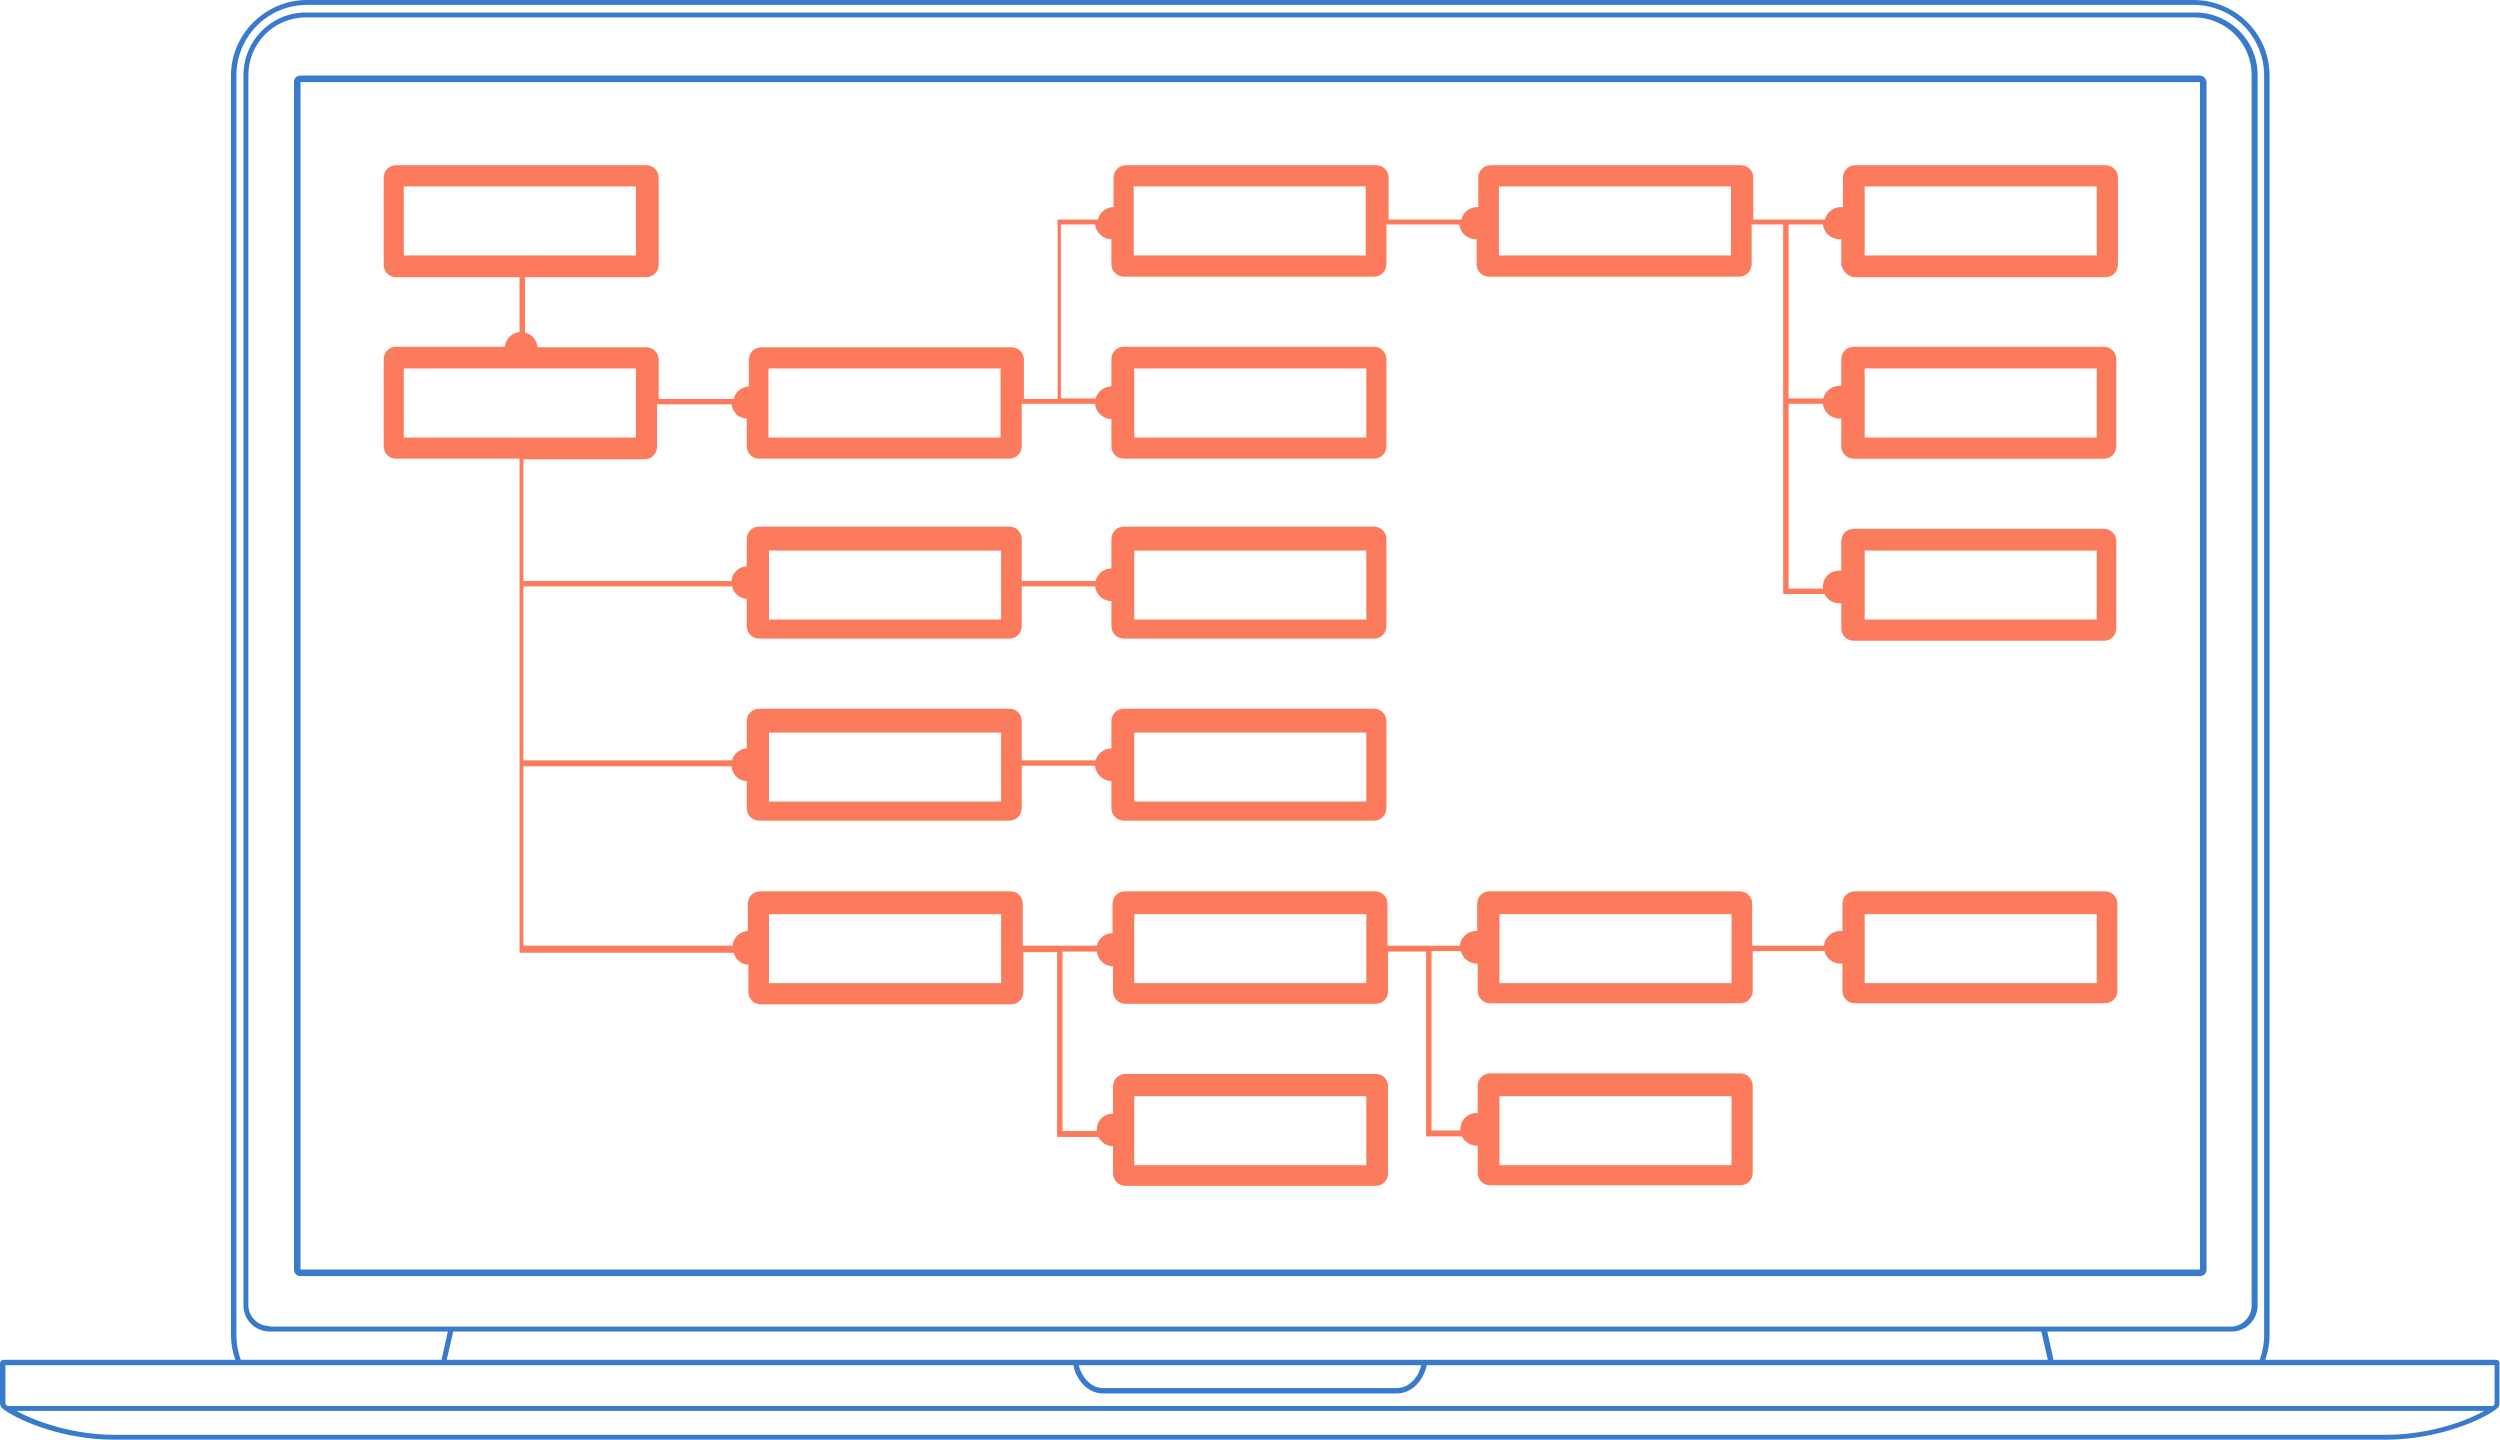 <?xml version="1.0" encoding="utf-8"?>
<!-- Generator: Adobe Illustrator 18.1.1, SVG Export Plug-In . SVG Version: 6.00 Build 0)  -->
<svg version="1.1" id="Layer_1" xmlns="http://www.w3.org/2000/svg" xmlns:xlink="http://www.w3.org/1999/xlink" x="0px" y="0px"
	 width="460px" height="265px" viewBox="0 0 460 265" enable-background="new 0 0 460 265" xml:space="preserve">
<path fill="#387ACC" d="M404.7,13.9H55.3c-0.7,0-1.2,0.5-1.2,1.2v218.5c0,0.7,0.5,1.2,1.2,1.2h349.5c0.7,0,1.2-0.5,1.2-1.2V15.1
	C405.9,14.4,405.4,13.9,404.7,13.9z M404.7,233.6H55.3V15.1h349.5V233.6z M459.3,250.2h-42.5c0.5-1.4,0.8-2.9,0.8-4.5V13.9
	c0-7.7-6.3-13.9-14-13.9H56.5c-7.7,0-14,6.3-14,13.9v231.8c0,1.6,0.3,3.1,0.8,4.5H0.7c-0.4,0-0.7,0.3-0.7,0.7v7.1
	c0,0.2,0,0.8,0.5,1.2c0.1,0.1,0.3,0.2,0.4,0.3c0,0,0,0,0,0c3.2,2.2,11.1,5.4,20,5.4H439c8.9,0,16.9-3.2,20-5.4h0
	c0.2-0.1,0.4-0.3,0.5-0.4c0.4-0.3,0.4-0.8,0.4-1V251C460,250.6,459.7,250.2,459.3,250.2z M43.5,13.9c0-7.2,5.8-13,13-13h347.1
	c7.2,0,13,5.8,13,13v231.8c0,1.6-0.3,3.1-0.8,4.5h-38l0-0.2l-1.1-5h33.9c2.7,0,4.8-2.2,4.8-4.8v-22.6v-1.2V13.8
	c0-6.4-5.2-11.5-11.5-11.5H56.3c-6.4,0-11.5,5.2-11.5,11.5v202.6v1.2v22.6c0,2.7,2.2,4.8,4.8,4.8h32.8l-1.1,5l0,0.2H44.3
	c-0.5-1.4-0.8-2.9-0.8-4.5V13.9z M197.5,250.2h-47.6h-15.1H82.2l1.2-5.2h51.4h15.1h225.7l1.2,5.2H262.5H197.5z M261.5,251.2
	c-0.3,1.6-1.8,4.2-4.5,4.2h-54c-2.7,0-4.2-2.7-4.5-4.2H261.5z M49.6,244c-2.1,0-3.9-1.7-3.9-3.9v-22.6v-1.2V13.8
	c0-5.8,4.7-10.6,10.6-10.6h347.4c5.8,0,10.6,4.7,10.6,10.6v202.6v1.2v22.6c0,2.1-1.7,3.9-3.9,3.9H49.6z M439,264H21
	c-7.5,0-14.4-2.4-18-4.4h454.1C453.4,261.7,446.6,264,439,264z M459,258.2c0,0.1,0,0.2,0,0.2c-0.1,0.1-0.2,0.2-0.3,0.3H1.4
	c-0.1-0.1-0.2-0.1-0.3-0.2C1,258.4,1,258.4,1,258.1v-6.9h80h1.2h52.5h15.1h47.7c0.3,2,2.2,5.2,5.5,5.2h54c3.3,0,5.2-3.2,5.5-5.2
	h114.2h1.2H459V258.2z"/>
<path fill="#FC7B5C" d="M341.4,51h46c1.3,0,2.3-1,2.3-2.3v-16c0-1.3-1-2.3-2.3-2.3h-46c-1.3,0-2.3,1-2.3,2.3v5.4c-0.1,0-0.2,0-0.4,0
	c-1.4,0-2.6,1-2.9,2.3h-6.4h-1h-5.8v-7.7c0-1.3-1-2.3-2.3-2.3h-46c-1.3,0-2.3,1-2.3,2.3v5.4c-0.1,0-0.1,0-0.2,0
	c-1.4,0-2.6,1-2.9,2.3h-13.4v-7.7c0-1.3-1-2.3-2.3-2.3h-46c-1.3,0-2.3,1-2.3,2.3v5.4c0,0,0,0,0,0c-1.4,0-2.6,1-2.9,2.3h-7.4v33h-6.2
	v-7.2c0-1.3-1-2.3-2.3-2.3h-46c-1.3,0-2.3,1-2.3,2.3v4.9c-1.4,0.1-2.5,1-2.8,2.3h-13.8v-7.2c0-1.3-1-2.3-2.3-2.3h-20
	c-0.1-1.3-1-2.4-2.3-2.7V51h22.3c1.3,0,2.3-1,2.3-2.3v-16c0-1.3-1-2.3-2.3-2.3h-46c-1.3,0-2.3,1-2.3,2.3v16c0,1.3,1,2.3,2.3,2.3
	h22.7v10.1c-1.4,0.1-2.6,1.3-2.7,2.7h-20c-1.3,0-2.3,1-2.3,2.3v16c0,1.3,1,2.3,2.3,2.3h22.7v55.9v1v34h39.4c0.3,1.2,1.4,2.2,2.7,2.2
	v5c0,1.3,1,2.3,2.3,2.3h46c1.3,0,2.3-1,2.3-2.3v-7.3h6.2v34h7.6c0.5,1,1.5,1.7,2.7,1.7c0,0,0,0,0,0v5c0,1.3,1,2.3,2.3,2.3h46
	c1.3,0,2.3-1,2.3-2.3v-16c0-1.3-1-2.3-2.3-2.3h-46c-1.3,0-2.3,1-2.3,2.3v5c0,0,0,0,0,0c-1.7,0-3,1.3-3,3c0,0.1,0,0.2,0,0.2h-6.3v-33
	h6.3c0.2,1.5,1.4,2.7,3,2.7c0,0,0,0,0,0v4.6c0,1.3,1,2.3,2.3,2.3h46c1.3,0,2.3-1,2.3-2.3v-7.3h7v34h6.6c0.5,1,1.5,1.7,2.7,1.7
	c0.1,0,0.1,0,0.2,0v5c0,1.3,1,2.3,2.3,2.3h46c1.3,0,2.3-1,2.3-2.3v-16c0-1.3-1-2.3-2.3-2.3h-46c-1.3,0-2.3,1-2.3,2.3v5
	c-0.1,0-0.1,0-0.2,0c-1.7,0-3,1.3-3,3c0,0.1,0,0.2,0,0.2h-5.3v-33h5.4c0.3,1.3,1.5,2.3,2.9,2.3c0.1,0,0.1,0,0.2,0v5
	c0,1.3,1,2.3,2.3,2.3h46c1.3,0,2.3-1,2.3-2.3v-7.3h13.2c0.3,1.3,1.5,2.3,2.9,2.3c0.1,0,0.3,0,0.4,0v5c0,1.3,1,2.3,2.3,2.3h46
	c1.3,0,2.3-1,2.3-2.3v-16c0-1.3-1-2.3-2.3-2.3h-46c-1.3,0-2.3,1-2.3,2.3v5c-0.1,0-0.2,0-0.4,0c-1.6,0-2.8,1.2-3,2.7h-13.2v-7.7
	c0-1.3-1-2.3-2.3-2.3h-46c-1.3,0-2.3,1-2.3,2.3v5c-0.1,0-0.1,0-0.2,0c-1.6,0-2.8,1.2-3,2.7h-13.3v-7.7c0-1.3-1-2.3-2.3-2.3h-46
	c-1.3,0-2.3,1-2.3,2.3v5.4c0,0,0,0,0,0c-1.4,0-2.6,1-2.9,2.3h-13.6v-7.7c0-1.3-1-2.3-2.3-2.3h-46c-1.3,0-2.3,1-2.3,2.3v5
	c-1.5,0.1-2.7,1.2-2.8,2.7H96.3v-33h38.3c0.1,1.5,1.3,2.7,2.8,2.7v5c0,1.3,1,2.3,2.3,2.3h46c1.3,0,2.3-1,2.3-2.3v-7.8h13.5
	c0.1,1.5,1.4,2.8,3,2.8c0,0,0,0,0,0v5c0,1.3,1,2.3,2.3,2.3h46c1.3,0,2.3-1,2.3-2.3v-16c0-1.3-1-2.3-2.3-2.3h-46
	c-1.3,0-2.3,1-2.3,2.3v5c0,0,0,0,0,0c-1.4,0-2.6,1-2.9,2.2h-13.6v-7.2c0-1.3-1-2.3-2.3-2.3h-46c-1.3,0-2.3,1-2.3,2.3v5
	c-1.3,0.1-2.4,1-2.7,2.2H96.3v-32h38.4c0.3,1.3,1.4,2.2,2.7,2.3v5c0,1.3,1,2.3,2.3,2.3h46c1.3,0,2.3-1,2.3-2.3v-7.3h13.5
	c0.2,1.5,1.4,2.7,3,2.7c0,0,0,0,0,0v4.6c0,1.3,1,2.3,2.3,2.3h46c1.3,0,2.3-1,2.3-2.3v-16c0-1.3-1-2.3-2.3-2.3h-46
	c-1.3,0-2.3,1-2.3,2.3v5.4c0,0,0,0,0,0c-1.4,0-2.6,1-2.9,2.3h-13.6v-7.7c0-1.3-1-2.3-2.3-2.3h-46c-1.3,0-2.3,1-2.3,2.3v5
	c-1.5,0.1-2.7,1.2-2.8,2.7H96.3V84.5h22.3c1.3,0,2.3-1,2.3-2.3v-7.8h13.7c0.2,1.4,1.3,2.6,2.8,2.6v5.1c0,1.3,1,2.3,2.3,2.3h46
	c1.3,0,2.3-1,2.3-2.3v-7.8h6.2h1h6.3c0.1,1.5,1.4,2.8,3,2.8c0,0,0,0,0,0v5c0,1.3,1,2.3,2.3,2.3h46c1.3,0,2.3-1,2.3-2.3v-16
	c0-1.3-1-2.3-2.3-2.3h-46c-1.3,0-2.3,1-2.3,2.3v5c0,0,0,0,0,0c-1.4,0-2.5,0.9-2.9,2.2h-6.4v-32h6.3c0.2,1.5,1.4,2.7,3,2.7
	c0,0,0,0,0,0v4.6c0,1.3,1,2.3,2.3,2.3h46c1.3,0,2.3-1,2.3-2.3v-7.3h13.4c0.2,1.5,1.4,2.7,3,2.7c0.1,0,0.1,0,0.2,0v4.6
	c0,1.3,1,2.3,2.3,2.3h46c1.3,0,2.3-1,2.3-2.3v-7.3h5.8v32v1v35h7.6c0.5,1,1.5,1.7,2.7,1.7c0.1,0,0.3,0,0.4,0v4.6
	c0,1.3,1,2.3,2.3,2.3h46c1.3,0,2.3-1,2.3-2.3v-16c0-1.3-1-2.3-2.3-2.3h-46c-1.3,0-2.3,1-2.3,2.3v5.4c-0.1,0-0.2,0-0.4,0
	c-1.7,0-3,1.3-3,3c0,0.1,0,0.2,0,0.3h-6.3v-34h6.3c0.2,1.5,1.4,2.7,3,2.7c0.1,0,0.3,0,0.4,0v5.1c0,1.3,1,2.3,2.3,2.3h46
	c1.3,0,2.3-1,2.3-2.3v-16c0-1.3-1-2.3-2.3-2.3h-46c-1.3,0-2.3,1-2.3,2.3v4.9c-0.1,0-0.2,0-0.4,0c-1.4,0-2.6,1-2.9,2.3h-6.4v-32h6.3
	c0.2,1.5,1.4,2.7,3,2.7c0.1,0,0.3,0,0.4,0v4.7C339.1,50,340.1,51,341.4,51z M74.3,34.3h42.7V47H74.3V34.3z M208.7,201.7h42.7v12.7
	h-42.7V201.7z M275.9,201.7h42.7v12.7h-42.7V201.7z M343.1,168.2h42.7v12.7h-42.7V168.2z M275.9,168.2h42.7v12.7h-42.7V168.2z
	 M208.7,168.2h42.7v12.7h-42.7V168.2z M141.5,168.2h42.7v12.7h-42.7V168.2z M208.7,134.8h42.7v12.7h-42.7V134.8z M141.5,134.8h42.7
	v12.7h-42.7V134.8z M208.7,101.3h42.7v12.7h-42.7V101.3z M141.5,101.3h42.7v12.7h-42.7V101.3z M116.9,80.5H74.3V67.8h42.7V80.5z
	 M184.1,80.5h-42.7V67.8h42.7V80.5z M208.7,67.8h42.7v12.7h-42.7V67.8z M251.3,47h-42.7V34.3h42.7V47z M318.5,47h-42.7V34.3h42.7V47
	z M343.1,101.3h42.7v12.7h-42.7V101.3z M343.1,67.8h42.7v12.7h-42.7V67.8z M343.1,34.3h42.7V47h-42.7V34.3z"/>
</svg>
